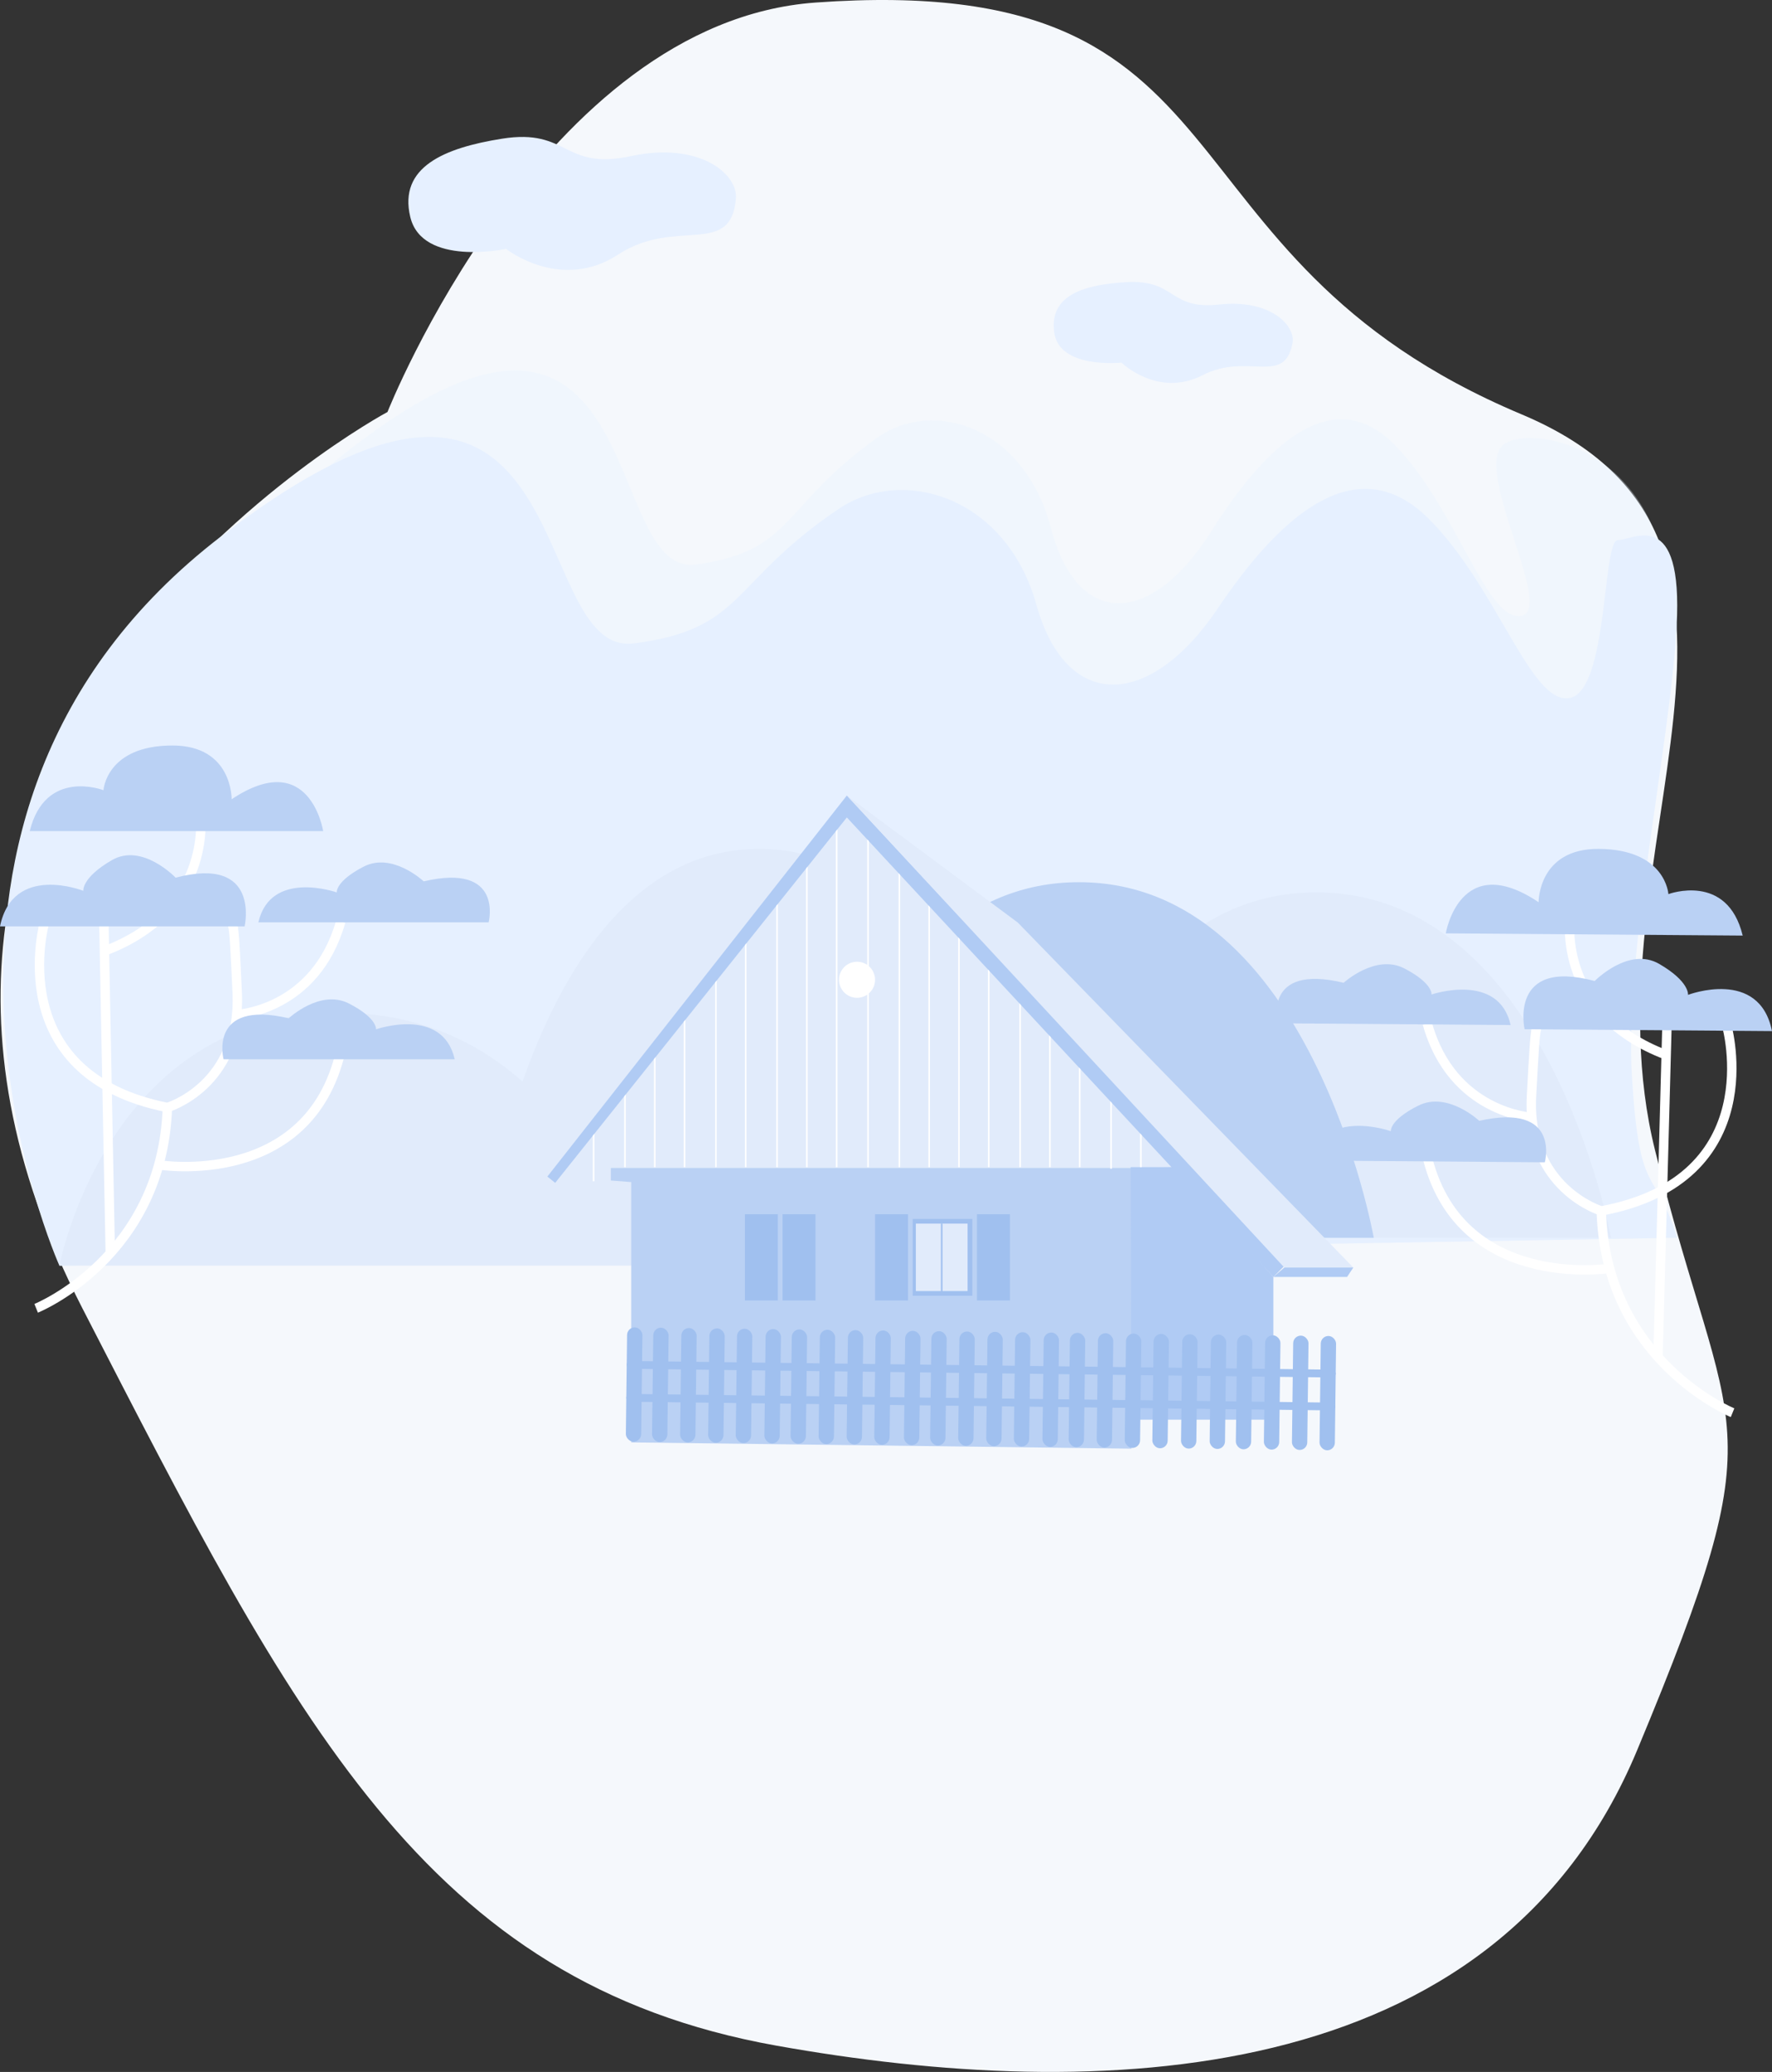 <svg xmlns="http://www.w3.org/2000/svg" data-name="Background 17" viewBox="0 0 1130.06 1321.23" id="House"><rect x="0" y="0" width="1130.06" height="1321.23" fill="#333333" stroke="none"/><path fill="#f5f8fc" d="M412.74 305.54S29.63 510.66 218.18 877.1c135.16 262.67 218.24 430.05 442.51 470.17 203.85 36.46 458.17 29.69 549-188.39s58.63-192.61 11.41-382.56 106.82-388.67-85.21-469.32C893.69 205.26 972.74 23.74 685.69 44.45c-174.64 12.6-272.95 261.09-272.95 261.09Z" transform="translate(-165.63 -42.82)" class="colorf5f5fc svgShape"></path><g fill="#000000" class="color000000 svgShape"><path fill="#e6f0ff" d="M286.13 775.56s-114-269.36 91-436.94S547 411.39 609.5 402.79s53.8-36.68 115.31-80.69c36.17-25.89 94.17-7 111.08 57.52S900 442 938 381.77s79.94-94.61 118.54-53.76 57.49 111.81 79.35 107.51-33.73-97.41-10-110.23c18.36-9.93 82.81 1.1 100.48 74 17.06 70.4-59.63 188-55.37 262.63s12.39 52.87 25.5 97Z" opacity=".32" transform="translate(-165.63 -42.82)" class="coloreaedfb svgShape"></path><path fill="#e6f0ff" d="M203.51 849.88S74.33 563.17 306.69 384.8 499.21 462.25 570 453.1s61-39 130.68-85.89c41-27.56 106.73-7.44 125.89 61.22s72.68 66.38 115.73 2.29 90.6-100.7 134.34-57.22 65.17 119 89.94 114.44 20.81-100.71 30.8-100.71 41.69-22.07 37.48 54.93-33.34 207.28-28.52 286.74 14.05 56.27 28.9 103.23Z" transform="translate(-165.63 -42.82)" class="coloreaedfb svgShape"></path><path fill="#e1ebfb" d="M203.51 849.88S234 688.65 382 688.65s188 161.23 188 161.23Z" transform="translate(-165.63 -42.82)" class="colore1e6fb svgShape"></path><path fill="#e1ebfb" d="M471.41 847.19s30.51-263.06 178.46-263.06 188 263.06 188 263.06Z" transform="translate(-165.63 -42.82)" class="colore1e6fb svgShape"></path><path fill="#e1ebfb" d="M826.58 832.13S857.09 611.87 1005 611.87s188 220.26 188 220.26Z" transform="translate(-165.63 -42.82)" class="colore1e6fb svgShape"></path><path fill="#bad1f4" d="M675.22 832.13s30.51-226.75 178.45-226.75 188.05 226.75 188.05 226.75Z" transform="translate(-165.63 -42.82)" class="colorbac5f4 svgShape"></path><path fill="#e6f0ff" d="M488.37 201.53s34.81 27.61 71.49 3.6 72 2.19 75.08-35.77c1.27-15.52-23.15-36.37-66.89-27s-39.32-17.94-82.3-11.09c-36.68 5.84-66.09 18-58.48 49.88s61.1 20.38 61.1 20.38ZM880.84 274.05s23.26 22.69 51.75 8 52.19 7 57.31-20.41c2.09-11.2-14.13-28.2-46.65-24.64s-27.25-16-59.06-14.26c-27.13 1.51-49.44 8.18-46.28 31.92s42.93 19.39 42.93 19.39Z" transform="translate(-165.63 -42.82)" class="coloreaedfb svgShape"></path></g><g fill="#000000" class="color000000 svgShape"><path fill="#e1ebfb" d="m354.06 754.28 186-233 210 223-396 10z" class="colore1e6fb svgShape"></path><path fill="#bad1f4" d="M402.56 753.78v166l319 4v-179h-332v8l13 1z" class="colorbac5f4 svgShape"></path><path fill="#b0cbf4" d="M812.06 814.28v91h-90.5l-.5-161h29l62 70z" class="colorb0c0f4 svgShape"></path><path fill="#a0c0ef" d="M475.06 774.28h21v55h-21zM499.06 774.28h21v55h-21zM558.06 774.28h21v55h-21zM623.06 774.28h21v55h-21zM582.06 777.28h38v49h-38z" class="colora0b5ef svgShape"></path><path fill="#e1ebfb" d="M584.06 780.28h33v43h-33z" class="colore1e6fb svgShape"></path><path fill="#a0c0ef" d="M600.06 780.28h1v44h-1z" class="colora0b5ef svgShape"></path><path fill="#b0cbf4" d="m354.06 754.28 186-233 272 293 7-7-279-300-191 243 5 4z" class="colorb0c0f4 svgShape"></path><path fill="#e1ebfb" d="m540.06 507.28 109 81 214 220h-44l-279-301z" class="colore1e6fb svgShape"></path><path fill="#b0cbf4" d="M812.06 814.28h47l4-6h-44l-7 6z" class="colorb0c0f4 svgShape"></path><g data-name="Layer 6" fill="#000000" class="color000000 svgShape"><rect width="9.77" height="72.92" x="565.12" y="889.27" fill="#a0c0ef" rx="4.89" transform="rotate(.71 3944.104 -12458.747)" class="colora0b5ef svgShape"></rect><rect width="9.77" height="72.92" x="581.82" y="889.48" fill="#a0c0ef" rx="4.89" transform="rotate(.71 3961.05 -12458.852)" class="colora0b5ef svgShape"></rect><rect width="9.77" height="72.92" x="599.71" y="889.7" fill="#a0c0ef" rx="4.89" transform="rotate(.71 3978.809 -12458.155)" class="colora0b5ef svgShape"></rect><rect width="9.77" height="72.92" x="617.6" y="889.92" fill="#a0c0ef" rx="4.89" transform="rotate(.71 3996.562 -12458.265)" class="colora0b5ef svgShape"></rect><rect width="9.77" height="72.92" x="635.2" y="890.14" fill="#a0c0ef" rx="4.89" transform="rotate(.71 4014.32 -12457.568)" class="colora0b5ef svgShape"></rect><rect width="9.77" height="72.92" x="653.46" y="890.37" fill="#a0c0ef" rx="4.89" transform="rotate(.71 4032.88 -12457.683)" class="colora0b5ef svgShape"></rect><rect width="9.77" height="72.92" x="670.15" y="890.58" fill="#a0c0ef" rx="4.89" transform="rotate(.71 4049.827 -12457.788)" class="colora0b5ef svgShape"></rect><rect width="9.77" height="72.92" x="688.04" y="890.8" fill="#a0c0ef" rx="4.89" transform="rotate(.71 4067.586 -12457.091)" class="colora0b5ef svgShape"></rect><rect width="9.77" height="72.92" x="705.93" y="891.02" fill="#a0c0ef" rx="4.89" transform="rotate(.71 4085.34 -12457.201)" class="colora0b5ef svgShape"></rect><rect width="9.77" height="72.92" x="723.53" y="891.24" fill="#a0c0ef" rx="4.89" transform="rotate(.71 4103.097 -12456.504)" class="colora0b5ef svgShape"></rect><rect width="9.77" height="72.92" x="742.47" y="891.48" fill="#a0c0ef" rx="4.89" transform="rotate(.71 4121.658 -12456.62)" class="colora0b5ef svgShape"></rect><rect width="9.77" height="72.92" x="759.17" y="891.68" fill="#a0c0ef" rx="4.89" transform="rotate(.71 4138.604 -12456.724)" class="colora0b5ef svgShape"></rect><rect width="9.77" height="72.92" x="777.06" y="891.91" fill="#a0c0ef" rx="4.89" transform="rotate(.71 4156.363 -12456.027)" class="colora0b5ef svgShape"></rect><rect width="9.77" height="72.92" x="794.94" y="892.13" fill="#a0c0ef" rx="4.89" transform="rotate(.71 4174.923 -12456.142)" class="colora0b5ef svgShape"></rect><rect width="9.77" height="72.92" x="812.55" y="892.35" fill="#a0c0ef" rx="4.89" transform="rotate(.71 4191.874 -12455.44)" class="colora0b5ef svgShape"></rect><rect width="9.77" height="72.92" x="830.8" y="892.57" fill="#a0c0ef" rx="4.89" transform="rotate(.71 4210.435 -12455.555)" class="colora0b5ef svgShape"></rect><rect width="9.77" height="72.92" x="847.5" y="892.78" fill="#a0c0ef" rx="4.89" transform="rotate(.71 4227.386 -12454.853)" class="colora0b5ef svgShape"></rect><rect width="9.77" height="72.92" x="865.39" y="893" fill="#a0c0ef" rx="4.89" transform="rotate(.71 4245.14 -12454.963)" class="colora0b5ef svgShape"></rect><rect width="9.77" height="72.92" x="883.28" y="893.23" fill="#a0c0ef" rx="4.89" transform="rotate(.71 4262.893 -12455.073)" class="colora0b5ef svgShape"></rect><rect width="9.77" height="72.92" x="900.88" y="893.45" fill="#a0c0ef" rx="4.89" transform="rotate(.71 4280.651 -12454.376)" class="colora0b5ef svgShape"></rect><rect width="9.77" height="72.92" x="919.17" y="893.67" fill="#a0c0ef" rx="4.89" transform="rotate(.71 4299.212 -12454.491)" class="colora0b5ef svgShape"></rect><rect width="9.77" height="72.92" x="937.43" y="893.9" fill="#a0c0ef" rx="4.89" transform="rotate(.71 4317.777 -12453.8)" class="colora0b5ef svgShape"></rect><rect width="9.77" height="72.92" x="954.12" y="894.11" fill="#a0c0ef" rx="4.89" transform="rotate(.71 4333.917 -12453.9)" class="colora0b5ef svgShape"></rect><rect width="9.77" height="72.92" x="972.01" y="894.33" fill="#a0c0ef" rx="4.89" transform="rotate(.71 4352.477 -12454.014)" class="colora0b5ef svgShape"></rect><rect width="9.77" height="72.92" x="989.9" y="894.55" fill="#a0c0ef" rx="4.89" transform="rotate(.71 4370.235 -12453.317)" class="colora0b5ef svgShape"></rect><rect width="9.77" height="72.92" x="1007.5" y="894.77" fill="#a0c0ef" rx="4.89" transform="rotate(.71 4387.989 -12453.427)" class="colora0b5ef svgShape"></rect><rect width="452.18" height="4.98" x="565" y="934.49" fill="#a0c0ef" rx="2.49" transform="rotate(.71 4166.101 -12447.21)" class="colora0b5ef svgShape"></rect><rect width="452.18" height="4.98" x="565.26" y="913.49" fill="#a0c0ef" rx="2.49" transform="rotate(.71 4165.971 -12468.192)" class="colora0b5ef svgShape"></rect></g><g data-name="Layer 5" fill="#000000" class="color000000 svgShape"><circle cx="546.56" cy="624.78" r="11.5" fill="#ffffff" class="colorffffff svgShape"></circle><path fill="#ffffff" d="M379.06 753.28h-1v-29.06l.42-.59.58-.67v30.32zM399.06 744.28h-1v-45.12l.39-.48.61-.79v46.39zM418.06 744.28h-1v-68.92l.43-.53.57-.74v70.19zM437.06 744.28h-1v-92.72l.44-.55.56-.7v93.97zM457.06 744.28h-1V626.51l.39-.51.61-.72v119zM476.06 744.28h-1V602.71l.31-.4.69-.86v142.83zM496.06 744.28h-1V577.65l.28-.35.72-.9v167.88zM515.06 744.28h-1V553.85l.24-.33.76-.92v191.68zM709.06 745.28h-1v-43.05l.66.73.34.37v41.95zM728.06 744.28h-1v-21.56l.64.68.36.39v20.49zM689.06 744.28h-1v-63.6l.61.68.39.42v62.5zM670.06 744.28h-1v-84.04l.6.64.4.44v82.96zM651.06 744.28h-1V639.77l.25.26.44.48.31.34v103.43zM631.06 744.28h-1V618.22l.55.59.45.5v124.97zM612.06 744.28h-1V597.74l.5.56.5.54v145.44zM593.06 744.28h-1v-167l.54.61.46.48v165.91zM574.06 744.28h-1V556.8l.55.6.45.5v186.38zM534.06 744.28h-1V530.05l.24-.3.76-.95v215.48zM554.06 744.28h-1v-209l1 1v-.03 208.03z" class="colorffffff svgShape"></path></g></g><g fill="#000000" class="color000000 svgShape"><g data-name="Layer 8" fill="#000000" class="color000000 svgShape"><path fill="none" stroke="#ffffff" stroke-miterlimit="10" stroke-width="6" d="M188.69 877.1s80.38-32.38 83.7-128.05c0 0 47.17-13.95 44.51-73.08s-2-35.77-8-56.75M194.15 630.44S166 728 272.39 749.05" transform="translate(-165.63 -42.82)" class="colorStrokeffffff svgStroke"></path><path fill="none" stroke="#ffffff" stroke-miterlimit="10" stroke-width="6" d="M70.33 799.19 66.6 606.44l-.64-33.46" class="colorStrokeffffff svgStroke"></path><path fill="none" stroke="#ffffff" stroke-miterlimit="10" stroke-width="6" d="M293.51 564.1s7.14 59.52-61.28 85.16M316.59 689.75s50.14-2.3 66.35-59.31M266.88 785.63s95.66 15.82 116.06-72.56" transform="translate(-165.63 -42.82)" class="colorStrokeffffff svgStroke"></path><path fill="#bad1f4" d="M455.63 718.3H308.2s-9.92-38.18 41.56-26.15c0 0 20.11-18.82 38.41-9.41s17.26 16.46 17.26 16.46 42.36-14.89 50.2 19.1ZM330.4 631h146.85s9.88-38.18-41.4-26.15c0 0-20-18.83-38.25-9.42s-17.19 16.47-17.19 16.47-42.2-14.9-50.01 19.1ZM165.63 633.57h156s10.49-45.38-44-31.08c0 0-21.26-22.38-40.63-11.19s-18.25 19.57-18.25 19.57-44.82-17.71-53.12 22.7ZM184.59 572.8h187.13s-8.36-53.65-58.37-20.31c0 0 .65-34.28-37.74-34.28-42.24 0-44 28.5-44 28.5s-37.06-14.32-47.02 26.09Z" transform="translate(-165.63 -42.82)" class="colorbac5f4 svgShape"></path></g><path fill="none" stroke="#ffffff" stroke-miterlimit="10" stroke-width="6" d="M1270.53 943.67s-81.07-33-83.71-128.68c0 0-47.62-14.31-44.49-73.42s2.29-35.75 8.5-56.69M1266.86 697s27.72 97.8-80 118" transform="translate(-165.63 -42.82)" class="colorStrokeffffff svgStroke"></path><path fill="none" stroke="#ffffff" stroke-miterlimit="10" stroke-width="6" d="m1057.35 865.4 5.22-192.71.9-33.45" class="colorStrokeffffff svgStroke"></path><path fill="none" stroke="#ffffff" stroke-miterlimit="10" stroke-width="6" d="M1166.84 629.88s-7.67 59.47 61.35 85.63M1142.55 755.35s-50.71-2.68-66.68-59.81M1192.11 851.62s-96.9 15.09-116.87-73.45" transform="translate(-165.63 -42.82)" class="colorStrokeffffff svgStroke"></path><path fill="#bad1f4" d="m1001.66 782.85 149.16 1.15s10.32-38.1-41.85-26.46c0 0-20.2-19-38.79-9.71s-17.58 16.33-17.58 16.33-42.74-15.25-50.94 18.69ZM1129 696.47l-148.57-1.12s-9.71-38.25 42.08-25.83c0 0 20.4-18.68 38.77-9.13s17.27 16.6 17.27 16.6 42.82-14.57 50.45 19.48ZM1295.69 700.33l-157.78-1.19s-10.27-45.46 44.71-30.75c0 0 21.69-22.22 41.19-10.88s18.32 19.71 18.32 19.71 45.47-17.36 53.56 23.11ZM1277 639.42 1087.66 638s8.85-53.58 59.19-19.86c0 0-.39-34.29 38.45-34 42.73.33 44.32 28.84 44.32 28.84s37.58-14.05 47.38 26.44Z" transform="translate(-165.63 -42.82)" class="colorbac5f4 svgShape"></path></g></svg>